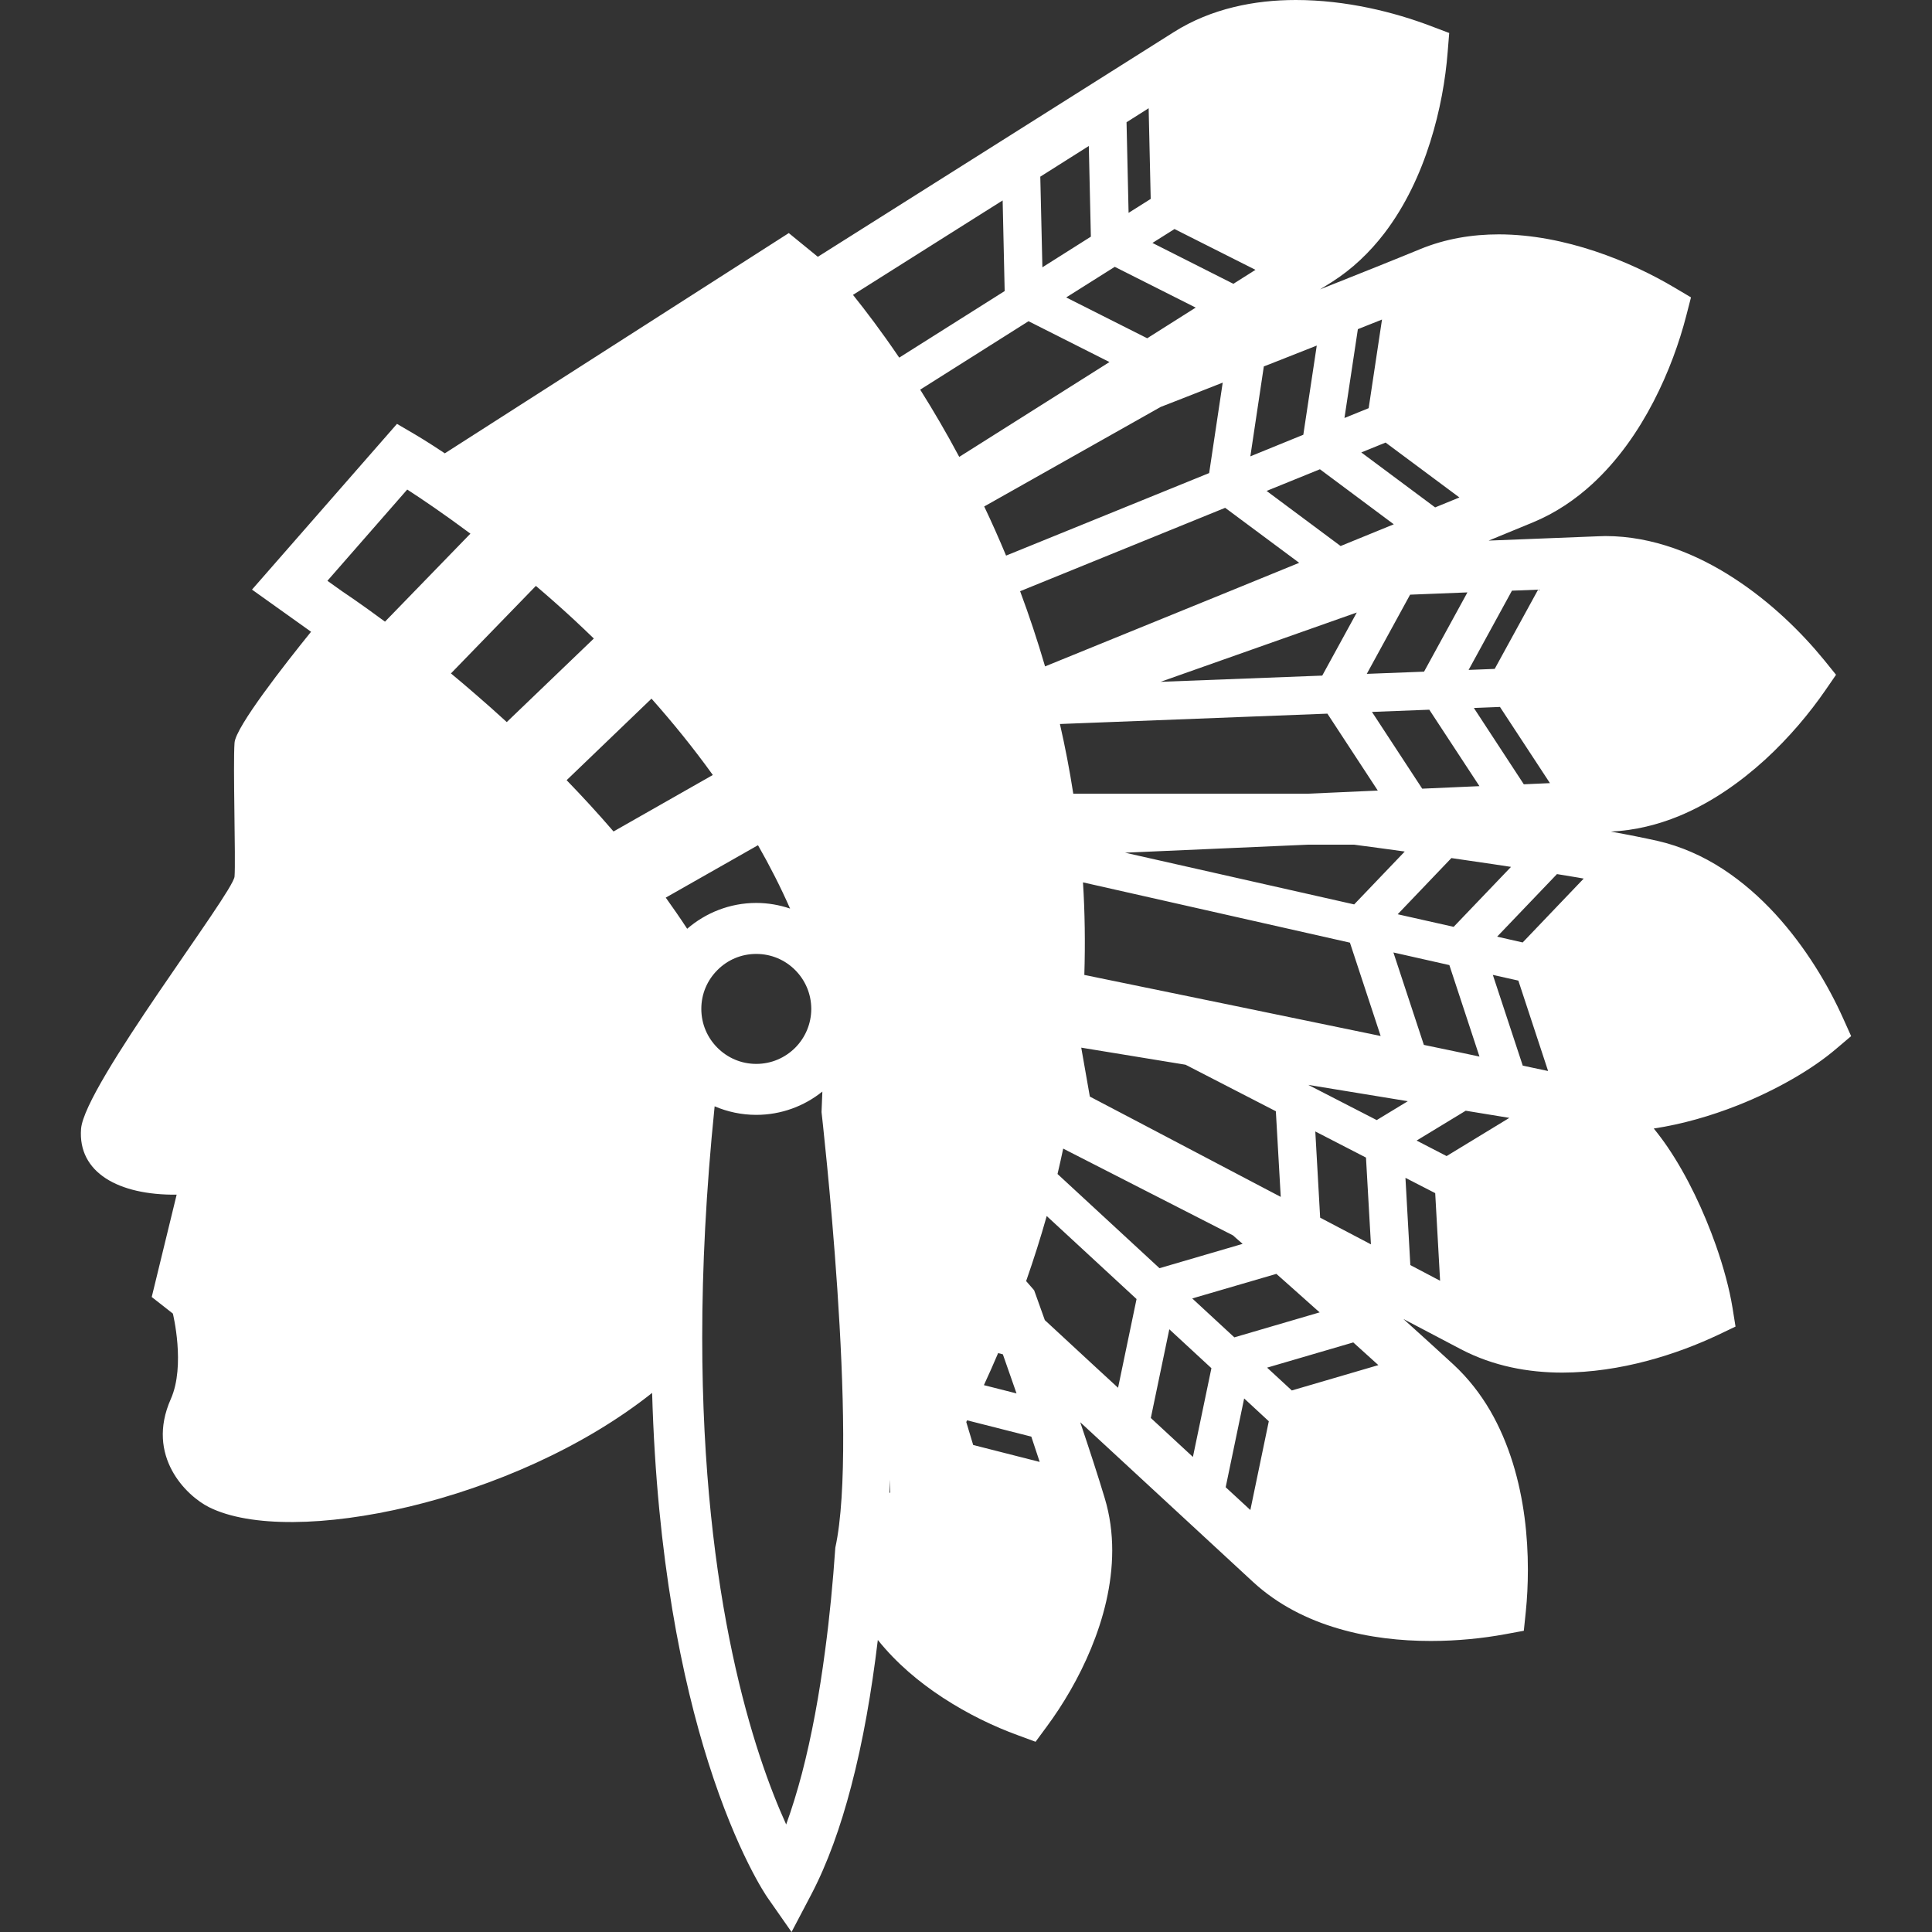 <?xml version="1.0" encoding="utf-8"?>

<!DOCTYPE svg PUBLIC "-//W3C//DTD SVG 1.1//EN" "http://www.w3.org/Graphics/SVG/1.1/DTD/svg11.dtd">
<!-- Uploaded to: SVG Repo, www.svgrepo.com, Generator: SVG Repo Mixer Tools -->
<svg height="800px" width="800px" version="1.1" id="_x32_" xmlns="http://www.w3.org/2000/svg" xmlns:xlink="http://www.w3.org/1999/xlink" 
	 viewBox="0 0 512 512"  xml:space="preserve">
<rect x="0" y="0" width="512" height="512" fill="#333333" stroke="none"/>
<style type="text/css">
	.st0{fill:#ffffff;}
</style>
<g>
	<path class="st0" d="M488.493,269.968c-3.929-8.774-9.925-18.908-18.041-27.775c-4.073-4.417-8.702-8.519-13.914-11.917
		c-5.202-3.372-11.033-6.022-17.395-7.457c-3.456-0.773-7.623-1.606-12.252-2.438c6.413-0.298,12.524-1.834,18.168-4.162
		c8.605-3.584,16.198-8.978,22.687-14.882c6.464-5.92,11.844-12.4,15.952-18.346l2.871-4.17l-3.185-3.941
		c-5.934-7.262-14.07-15.29-23.88-21.651c-4.91-3.194-10.248-5.963-15.94-7.958c-5.703-1.988-11.793-3.211-18.113-3.211
		c-0.637,0-1.274,0.026-1.954,0.06c-9.309,0.373-19.824,0.781-28.989,1.146c5.028-2.064,9.038-3.712,11.619-4.782
		c6.035-2.48,11.331-6.074,15.897-10.269c6.854-6.319,12.129-13.989,16.172-21.787c4.038-7.789,6.862-15.713,8.667-22.712
		l1.266-4.909l-4.357-2.582c-5.946-3.534-13.14-6.999-21.09-9.649c-7.938-2.633-16.61-4.451-25.486-4.468
		c-6.978,0-14.104,1.13-20.925,3.95c-6.476,2.676-16.189,6.549-26.458,10.635c1.159-0.722,2.205-1.376,3.1-1.928
		c5.517-3.499,10.104-7.942,13.896-12.868c5.661-7.398,9.556-15.858,12.198-24.224c2.654-8.384,4.077-16.673,4.638-23.884
		l0.408-5.046l-4.718-1.784C369.452,3.185,356.706,0.009,343.418,0c-5.47,0-11.038,0.552-16.512,1.894
		c-5.466,1.333-10.842,3.456-15.815,6.6c-15.336,9.675-72.597,45.833-94.358,59.558l-7.696-6.285l-91.152,58.369
		c-4.846-3.228-7.764-4.926-7.865-4.986l-4.816-2.82l-38.422,43.922l15.65,11.169c-6.956,8.621-19.952,25.184-20.274,29.406
		c-0.437,5.767,0.336,31.138,0,35.461c-0.322,4.315-39.798,55.364-40.677,66.89c-0.866,11.534,9.883,17.582,25.333,17.421
		l-6.604,27.121l5.602,4.391c0,0,3.393,13.752-0.535,22.619c-6.757,15.187,4.149,25.711,10.124,28.693
		c21.685,10.846,80.819-1.198,117.419-30.29c1.254,44.074,8.023,76.241,14.894,97.952c7.619,24.054,15.327,35.292,15.701,35.818
		l6.354,9.097l5.16-9.819c4.387-8.358,7.844-18.075,10.634-28.752c3.143-11.942,5.419-25.074,7.071-38.825
		c4.952,6.183,10.987,11.229,17.247,15.314c6.706,4.383,13.62,7.662,19.795,9.913l4.76,1.758l3.011-4.086
		c4.166-5.64,8.426-12.715,11.697-20.648c3.269-7.942,5.588-16.768,5.61-25.932c0-4.595-0.595-9.275-1.984-13.879
		c-1.766-5.894-4.094-13.013-6.497-20.139c18.771,17.362,38.158,35.275,45.731,42.266c6.642,6.141,14.571,10.056,22.7,12.426
		c8.146,2.403,16.546,3.278,24.474,3.278c7.092,0,13.807-0.705,19.667-1.783l4.982-0.918l0.523-5.028
		c0.357-3.475,0.556-7.229,0.556-11.178c0-8.885-1.045-18.738-4-28.276c-1.486-4.756-3.436-9.454-6.01-13.879
		c-2.577-4.408-5.784-8.553-9.704-12.188c-3.767-3.482-8.396-7.662-13.275-12.07c6.54,3.431,11.908,6.251,15.284,8.035
		c8.545,4.468,17.828,6.167,26.844,6.167c15.458-0.034,30.315-4.816,41.314-10.015l4.574-2.183l-0.803-5.003
		c-0.807-4.969-2.34-10.66-4.421-16.588c-3.134-8.851-7.487-18.194-12.775-25.983c-1.167-1.724-2.403-3.355-3.664-4.91
		c7.614-1.163,15.144-3.346,22.164-6.115c5.224-2.055,10.155-4.459,14.584-7.007c4.446-2.548,8.396-5.266,11.687-8.086l3.864-3.279
		L488.493,269.968z M90.539,156.61l-3.771-2.693l21.149-24.182c3.793,2.447,9.654,6.405,16.746,11.688l-22.636,23.324
		C95.449,159.879,91.163,157.034,90.539,156.61z M126.116,184.079c-2.256-1.971-4.472-3.839-6.613-5.614l22.513-23.197
		c3.216,2.735,6.507,5.64,9.862,8.732c1.813,1.681,3.644,3.423,5.492,5.215l-23.074,22.144
		C131.518,188.81,128.779,186.372,126.116,184.079z M162.592,220.347c-4.085-4.748-8.251-9.275-12.43-13.59l22.492-21.608
		c5.619,6.32,11.102,13.072,16.252,20.232L162.592,220.347z M176.433,237.878l24.445-13.888c3.1,5.428,5.954,11.016,8.502,16.792
		c-2.82-0.951-5.839-1.495-8.964-1.495c-6.978,0-13.391,2.608-18.309,6.846C180.277,243.332,178.378,240.596,176.433,237.878z
		 M190.13,257.074c2.642-2.658,6.242-4.272,10.286-4.272c4.042,0,7.657,1.614,10.311,4.272c2.642,2.65,4.252,6.243,4.272,10.295
		c-0.021,4.035-1.631,7.644-4.272,10.303c-2.654,2.642-6.268,4.272-10.311,4.272c-4.044,0-7.644-1.631-10.286-4.272
		c-2.654-2.659-4.272-6.268-4.272-10.303C185.857,263.317,187.475,259.724,190.13,257.074z M221.37,410.134
		c-0.638,9.241-1.513,18.356-2.684,27.095c-1.534,11.722-3.572,22.824-6.171,32.778c-1.266,4.782-2.654,9.309-4.17,13.497
		c-8.358-18.407-22.237-59.44-22.25-129.064c0-18.39,0.994-38.792,3.291-61.258c3.385,1.453,7.122,2.268,11.03,2.268
		c6.612,0,12.724-2.319,17.518-6.175l-0.22,5.427C217.714,294.702,227.668,381.51,221.37,410.134z M348.883,347.059
		c0.293,0.229,0.586,0.484,0.846,0.73l-22.615,6.626l-11.157-10.312l22.292-6.514C341.456,340.442,345.091,343.652,348.883,347.059z
		 M348.569,299.85l13.433,6.922l1.308,22.993c-4.328-2.276-8.851-4.655-13.454-7.067L348.569,299.85z M266.621,147.24
		c-1.877-4.51-3.81-8.858-5.797-13.021l46.775-26.382c1.622-0.612,7.95-3.1,16.432-6.438l-3.593,23.97L266.621,147.24z
		 M269.39,369.27l-8.647-2.192c1.317-2.837,2.569-5.674,3.771-8.494l1.253,0.324C266.85,361.974,268.086,365.506,269.39,369.27z
		 M324.681,134.577l19.616,14.575c-6.141,2.523-12.389,5.072-18.542,7.576c-15.544,6.337-30.451,12.401-41.479,16.894
		c-2.684,1.096-5.139,2.107-7.322,2.982c-2.026-6.922-4.242-13.565-6.613-19.926L324.681,134.577z M365.128,209.509
		c-6.176,0.271-12.494,0.552-18.784,0.841h-61.912c-0.98-6.345-2.174-12.494-3.542-18.482l70.885-2.744L365.128,209.509z
		 M363.582,188.665l15.196-0.586l13.288,20.258c-4.807,0.212-9.903,0.442-15.165,0.671L363.582,188.665z M350.408,179.042
		l-42.848,1.647l51.999-18.363L350.408,179.042z M281.757,304.394l45.001,23.001c0.221,0.196,0.492,0.425,0.828,0.74
		c0.467,0.407,1.045,0.925,1.724,1.503l-22.033,6.447l-27.023-24.963C280.788,308.87,281.289,306.611,281.757,304.394z
		 M332.21,313.406c-12.21-6.413-23.783-12.503-32.319-16.996c-4.26-2.226-7.759-4.086-10.205-5.351
		c-0.302-0.162-0.595-0.323-0.867-0.459l-2.276-12.962l27.64,4.527l23.931,12.325l1.295,22.696
		C336.983,315.92,334.592,314.662,332.21,313.406z M287.359,258.366c0.259-8.392,0.144-16.58-0.356-24.53l70.741,15.977
		l8.145,24.734C338.479,268.864,307.089,262.417,287.359,258.366z M358.869,239.679l-60.71-13.708
		c13.705-0.604,30.981-1.368,48.487-2.124h12.214c0.395,0.051,1.053,0.136,2.004,0.272c2.391,0.322,6.414,0.841,11.408,1.545
		L358.869,239.679z M385.233,245.624l-14.83-3.337l14.228-14.89c3.528,0.502,7.257,1.046,11.037,1.614
		c1.567,0.246,3.156,0.476,4.766,0.722L385.233,245.624z M392.075,280c-2.204-0.467-4.51-0.952-6.871-1.452
		c-2.548-0.526-5.181-1.062-7.866-1.64l-8.073-24.496l14.83,3.347L392.075,280z M390.592,187.62l6.914-0.272l13.246,20.19
		c-2.161,0.102-4.481,0.196-6.927,0.306L390.592,187.62z M400.683,156.533c2.276-0.085,4.595-0.178,6.927-0.264l-11.501,20.997
		l-6.914,0.271L400.683,156.533z M377.389,177.997l-15.178,0.586l11.48-20.988c2.739-0.093,8.294-0.314,15.19-0.603L377.389,177.997
		z M386.757,131.833c-2.012,0.841-4.157,1.707-6.434,2.634L360.757,119.9l6.439-2.616L386.757,131.833z M359.849,87.232
		c2.196-0.866,4.337-1.724,6.396-2.548l-3.534,23.486l-6.413,2.6L359.849,87.232z M369.367,138.942
		c-4.472,1.827-9.212,3.772-14.091,5.759L335.659,130.1l14.134-5.741L369.367,138.942z M336.453,96.516
		c4.064-1.606,8.282-3.279,12.503-4.935l-3.564,23.63l-14.036,5.725l3.572-23.833C335.429,96.906,335.939,96.719,336.453,96.516z
		 M311.255,60.697l21.456,10.813c-1.839,1.172-3.81,2.412-5.856,3.703l-21.447-10.83L311.255,60.697z M304.405,28.684l0.544,24.029
		l-5.861,3.695l-0.544-24.012C300.592,31.096,302.546,29.864,304.405,28.684z M316.867,81.516c-4.137,2.624-8.46,5.351-12.848,8.128
		l-21.468-10.821l12.872-8.112L316.867,81.516z M288.547,38.689l0.544,24.029l-12.847,8.12l-0.556-24.02
		C280.096,44.05,284.411,41.314,288.547,38.689z M235.712,395.711c0.042-1.198,0.115-2.396,0.149-3.61
		c0.03,1.273,0.05,2.412,0.05,3.372L235.712,395.711z M238.302,94.774c-4.697-6.931-8.939-12.503-12.252-16.631
		c8.307-5.232,20.632-13.013,33.7-21.268c1.974-1.249,3.971-2.497,5.962-3.755l0.535,24.012L238.302,94.774z M243.861,103.26
		l28.705-18.135l21.455,10.822c-15.144,9.547-30.03,18.958-39.811,25.133C250.733,114.556,247.225,108.602,243.861,103.26z
		 M257.902,382.937l-1.831-6.082l0.221-0.458l17.017,4.324c0.76,2.242,1.491,4.493,2.221,6.702L257.902,382.937z M296.298,367.775
		c-2.005-1.852-4.001-3.686-5.976-5.504c-4.658-4.306-9.182-8.494-13.432-12.426c-1.474-4.146-2.413-6.719-2.413-6.744l-0.429-1.181
		l-2.111-2.42c2.026-5.818,3.856-11.552,5.453-17.242l23.808,21.999L296.298,367.775z M316.136,386.104
		c-3.593-3.304-7.344-6.787-11.156-10.32l4.9-23.51l11.157,10.311L316.136,386.104z M331.357,400.17
		c-2.018-1.86-4.213-3.882-6.54-6.039l4.897-23.528l6.532,6.048L331.357,400.17z M342.344,368.488l-6.55-6.048l22.836-6.684
		c2.264,2.046,4.489,4.052,6.651,6.014L342.344,368.488z M364.844,296.834l-18.135-9.326l26.378,4.323L364.844,296.834z
		 M373.754,335.26l-1.295-23.12l7.886,4.052l1.295,23.222C379.206,338.123,376.587,336.738,373.754,335.26z M383.365,306.373
		l-7.95-4.111l13.017-7.908l11.564,1.894L383.365,306.373z M403.546,282.404l-7.929-24.046l6.761,1.512l7.886,23.961
		C408.247,283.406,405.992,282.921,403.546,282.404z M403.524,249.761l-6.77-1.537l15.859-16.58
		c1.868,0.306,3.707,0.611,5.516,0.909c0.522,0.085,1.044,0.187,1.567,0.28L403.524,249.761z"/>
</g>
</svg>